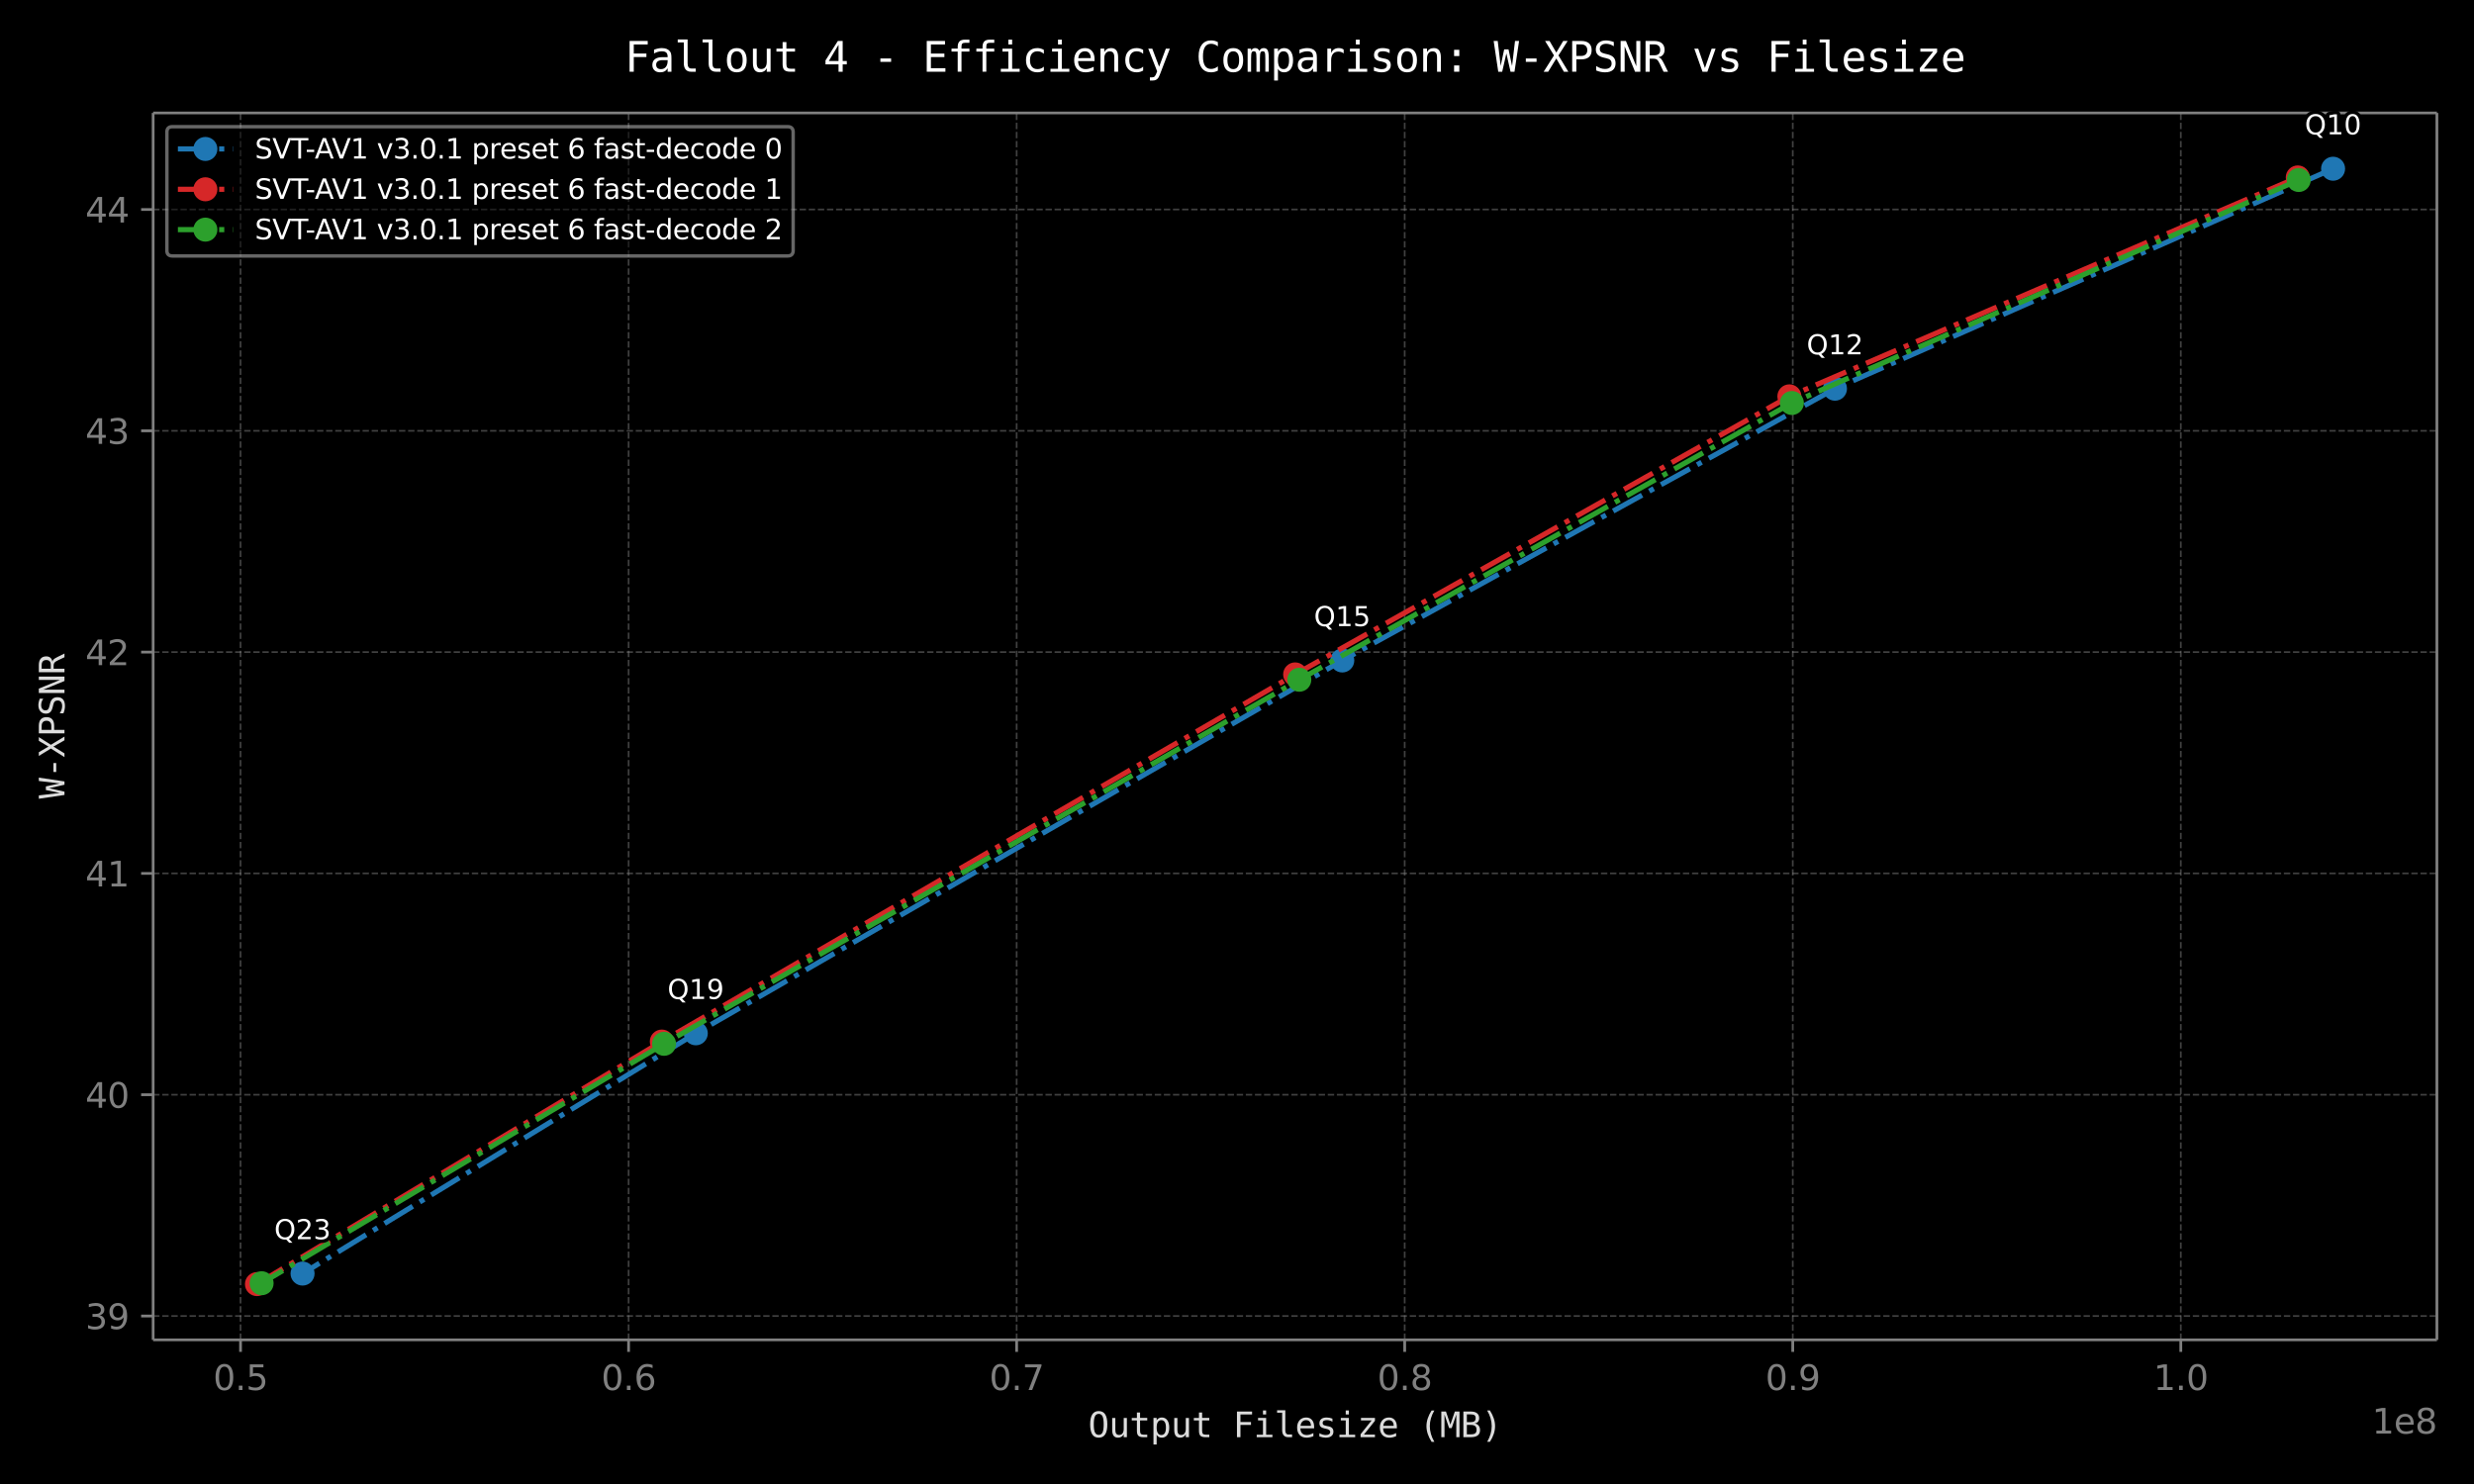 <!DOCTYPE svg  PUBLIC '-//W3C//DTD SVG 1.1//EN'  'http://www.w3.org/Graphics/SVG/1.1/DTD/svg11.dtd'>
<svg width="720pt" height="432pt" version="1.1" viewBox="0 0 720 432" xmlns="http://www.w3.org/2000/svg" xmlns:xlink="http://www.w3.org/1999/xlink"><defs><style type="text/css">*{stroke-linejoin: round; stroke-linecap: butt}</style></defs><g id="figure_1"><g id="patch_1"><path d="m0 432h720v-432h-720z"/></g><g id="axes_1"><g id="patch_2"><path d="m44.57 390.04h664.63v-357.16h-664.63z"/></g><g id="matplotlib.axis_1"><g id="xtick_1"><g id="line2d_1"><path d="m70.003 390.04v-357.16" clip-path="url(#p09d9687687)" fill="none" stroke="#808080" stroke-dasharray="1.85,0.8" stroke-opacity=".5" stroke-width=".5"/></g><g id="line2d_2"><defs><path id="m54a8fd2ea4" d="m0 0v3.5" stroke="#808080" stroke-width=".8"/></defs><use x="70.003" y="390.04" fill="#808080" stroke="#808080" stroke-width=".8" xlink:href="#m54a8fd2ea4"/></g><g id="text_1"><!-- 0.5 --><g transform="translate(62.052 404.64) scale(.1 -.1)" fill="#808080"><defs><path id="DejaVuSans-30" transform="scale(.016)" d="m2034 4250q-487 0-733-480-245-479-245-1442 0-959 245-1439 246-480 733-480 491 0 736 480 246 480 246 1439 0 963-246 1442-245 480-736 480zm0 500q785 0 1199-621 414-620 414-1801 0-1178-414-1799-414-620-1199-620-784 0-1198 620-414 621-414 1799 0 1181 414 1801 414 621 1198 621z"/><path id="DejaVuSans-2e" transform="scale(.016)" d="m684 794h660v-794h-660v794z"/><path id="DejaVuSans-35" transform="scale(.016)" d="m691 4666h2478v-532h-1900v-1143q137 47 274 70 138 23 276 23 781 0 1237-428 457-428 457-1159 0-753-469-1171-469-417-1322-417-294 0-599 50-304 50-629 150v635q281-153 581-228t634-75q541 0 856 284 316 284 316 772 0 487-316 771-315 285-856 285-253 0-505-56-251-56-513-175v2344z"/></defs><use xlink:href="#DejaVuSans-30"/><use transform="translate(63.623)" xlink:href="#DejaVuSans-2e"/><use transform="translate(95.41)" xlink:href="#DejaVuSans-35"/></g></g></g><g id="xtick_2"><g id="line2d_3"><path d="m182.94 390.04v-357.16" clip-path="url(#p09d9687687)" fill="none" stroke="#808080" stroke-dasharray="1.85,0.8" stroke-opacity=".5" stroke-width=".5"/></g><g id="line2d_4"><use x="182.937" y="390.04" fill="#808080" stroke="#808080" stroke-width=".8" xlink:href="#m54a8fd2ea4"/></g><g id="text_2"><!-- 0.6 --><g transform="translate(174.99 404.64) scale(.1 -.1)" fill="#808080"><defs><path id="DejaVuSans-36" transform="scale(.016)" d="m2113 2584q-425 0-674-291-248-290-248-796 0-503 248-796 249-292 674-292t673 292q248 293 248 796 0 506-248 796-248 291-673 291zm1253 1979v-575q-238 112-480 171-242 60-480 60-625 0-955-422-329-422-376-1275 184 272 462 417 279 145 613 145 703 0 1111-427 408-426 408-1160 0-719-425-1154-425-434-1131-434-810 0-1238 620-428 621-428 1799 0 1106 525 1764t1409 658q238 0 480-47t505-140z"/></defs><use xlink:href="#DejaVuSans-30"/><use transform="translate(63.623)" xlink:href="#DejaVuSans-2e"/><use transform="translate(95.41)" xlink:href="#DejaVuSans-36"/></g></g></g><g id="xtick_3"><g id="line2d_5"><path d="m295.87 390.04v-357.16" clip-path="url(#p09d9687687)" fill="none" stroke="#808080" stroke-dasharray="1.85,0.8" stroke-opacity=".5" stroke-width=".5"/></g><g id="line2d_6"><use x="295.87" y="390.04" fill="#808080" stroke="#808080" stroke-width=".8" xlink:href="#m54a8fd2ea4"/></g><g id="text_3"><!-- 0.7 --><g transform="translate(287.92 404.64) scale(.1 -.1)" fill="#808080"><defs><path id="DejaVuSans-37" transform="scale(.016)" d="m525 4666h3e3v-269l-1694-4397h-659l1594 4134h-2241v532z"/></defs><use xlink:href="#DejaVuSans-30"/><use transform="translate(63.623)" xlink:href="#DejaVuSans-2e"/><use transform="translate(95.41)" xlink:href="#DejaVuSans-37"/></g></g></g><g id="xtick_4"><g id="line2d_7"><path d="m408.8 390.04v-357.16" clip-path="url(#p09d9687687)" fill="none" stroke="#808080" stroke-dasharray="1.85,0.8" stroke-opacity=".5" stroke-width=".5"/></g><g id="line2d_8"><use x="408.804" y="390.04" fill="#808080" stroke="#808080" stroke-width=".8" xlink:href="#m54a8fd2ea4"/></g><g id="text_4"><!-- 0.8 --><g transform="translate(400.85 404.64) scale(.1 -.1)" fill="#808080"><defs><path id="DejaVuSans-38" transform="scale(.016)" d="m2034 2216q-450 0-708-241-257-241-257-662 0-422 257-663 258-241 708-241t709 242q260 243 260 662 0 421-258 662-257 241-711 241zm-631 268q-406 100-633 378-226 279-226 679 0 559 398 884 399 325 1092 325 697 0 1094-325t397-884q0-400-227-679-226-278-629-378 456-106 710-416 255-309 255-755 0-679-414-1042-414-362-1186-362-771 0-1186 362-414 363-414 1042 0 446 256 755 257 310 713 416zm-231 997q0-362 226-565 227-203 636-203 407 0 636 203 230 203 230 565 0 363-230 566-229 203-636 203-409 0-636-203-226-203-226-566z"/></defs><use xlink:href="#DejaVuSans-30"/><use transform="translate(63.623)" xlink:href="#DejaVuSans-2e"/><use transform="translate(95.41)" xlink:href="#DejaVuSans-38"/></g></g></g><g id="xtick_5"><g id="line2d_9"><path d="m521.74 390.04v-357.16" clip-path="url(#p09d9687687)" fill="none" stroke="#808080" stroke-dasharray="1.85,0.8" stroke-opacity=".5" stroke-width=".5"/></g><g id="line2d_10"><use x="521.738" y="390.04" fill="#808080" stroke="#808080" stroke-width=".8" xlink:href="#m54a8fd2ea4"/></g><g id="text_5"><!-- 0.9 --><g transform="translate(513.79 404.64) scale(.1 -.1)" fill="#808080"><defs><path id="DejaVuSans-39" transform="scale(.016)" d="m703 97v575q238-113 481-172 244-59 479-59 625 0 954 420 330 420 377 1277-181-269-460-413-278-144-615-144-700 0-1108 423-408 424-408 1159 0 718 425 1152 425 435 1131 435 810 0 1236-621 427-620 427-1801 0-1103-524-1761-523-658-1407-658-238 0-482 47-243 47-506 141zm1256 1978q425 0 673 290 249 291 249 798 0 503-249 795-248 292-673 292t-673-292-248-795q0-507 248-798 248-290 673-290z"/></defs><use xlink:href="#DejaVuSans-30"/><use transform="translate(63.623)" xlink:href="#DejaVuSans-2e"/><use transform="translate(95.41)" xlink:href="#DejaVuSans-39"/></g></g></g><g id="xtick_6"><g id="line2d_11"><path d="m634.67 390.04v-357.16" clip-path="url(#p09d9687687)" fill="none" stroke="#808080" stroke-dasharray="1.85,0.8" stroke-opacity=".5" stroke-width=".5"/></g><g id="line2d_12"><use x="634.671" y="390.04" fill="#808080" stroke="#808080" stroke-width=".8" xlink:href="#m54a8fd2ea4"/></g><g id="text_6"><!-- 1.0 --><g transform="translate(626.72 404.64) scale(.1 -.1)" fill="#808080"><defs><path id="DejaVuSans-31" transform="scale(.016)" d="m794 531h1031v3560l-1122-225v575l1116 225h631v-4135h1031v-531h-2687v531z"/></defs><use xlink:href="#DejaVuSans-31"/><use transform="translate(63.623)" xlink:href="#DejaVuSans-2e"/><use transform="translate(95.41)" xlink:href="#DejaVuSans-30"/></g></g></g><g id="text_7"><!-- Output Filesize (MB) --><g transform="translate(316.68 418.37) scale(.1 -.1)" fill="#dcdcdc"><defs><path id="DejaVuSansMono-4f" transform="scale(.016)" d="m2828 2328q0 1028-211 1469t-692 441q-478 0-689-441t-211-1469q0-1025 211-1466 211-440 689-440 481 0 692 439t211 1467zm660 0q0-1219-386-1819t-1177-600-1175 597-384 1822q0 1222 386 1822t1173 600q791 0 1177-600t386-1822z"/><path id="DejaVuSansMono-75" transform="scale(.016)" d="m609 1325v2169h575v-2169q0-472 167-694 168-222 518-222 406 0 621 286 216 286 216 821v1978h578v-3494h-578v525q-153-303-417-460-264-156-617-156-538 0-801 352-262 352-262 1064z"/><path id="DejaVuSansMono-74" transform="scale(.016)" d="m1919 4494v-994h1306v-447h-1306v-1900q0-387 147-541 147-153 512-153h647v-459h-703q-647 0-913 259-265 260-265 894v1900h-935v447h935v994h575z"/><path id="DejaVuSansMono-70" transform="scale(.016)" d="m1172 441v-1772h-578v4831h578v-447q144 260 383 395 239 136 551 136 635 0 996-491 361-490 361-1359 0-853-363-1339-362-486-994-486-318 0-558 136-239 136-376 396zm1687 1306q0 669-211 1009-210 341-626 341-419 0-635-342-215-342-215-1008 0-663 215-1007 216-343 635-343 416 0 626 340 211 341 211 1010z"/><path id="DejaVuSansMono-46" transform="scale(.016)" d="m728 4666h2747v-532h-2112v-1375h1915v-531h-1915v-2228h-635v4666z"/><path id="DejaVuSansMono-69" transform="scale(.016)" d="m800 3500h1472v-3053h1141v-447h-2857v447h1141v2606h-897v447zm897 1363h575v-729h-575v729z"/><path id="DejaVuSansMono-6c" transform="scale(.016)" d="m1997 1269q0-388 142-585 142-196 420-196h672v-488h-728q-515 0-798 331-283 332-283 938v3178h-922v450h1497v-3628z"/><path id="DejaVuSansMono-65" transform="scale(.016)" d="m3475 1894v-281h-2491v-19q0-572 298-885 299-312 843-312 275 0 575 87 300 88 641 266v-572q-328-134-633-201-305-68-589-68-816 0-1276 489-459 490-459 1349 0 837 450 1337t1200 500q669 0 1055-453t386-1237zm-575 169q-12 506-239 770t-652 264q-415 0-684-275t-319-763l1894 4z"/><path id="DejaVuSansMono-73" transform="scale(.016)" d="m3041 3378v-562q-247 143-497 215t-510 72q-390 0-583-127-192-126-192-385 0-235 144-351 144-115 716-224l231-44q428-81 648-325 221-244 221-634 0-519-369-812-369-292-1025-292-259 0-544 55-284 55-615 164v594q322-166 615-249 294-82 557-82 381 0 590 154 210 155 210 433 0 400-766 553l-25 7-216 43q-497 97-725 327t-228 626q0 504 340 777 341 273 973 273 281 0 540-52 260-51 510-154z"/><path id="DejaVuSansMono-7a" transform="scale(.016)" d="m709 3506h2541v-525l-2009-2512h2009v-469h-2616v531l2010 2516h-1935v459z"/><path id="DejaVuSansMono-28" transform="scale(.016)" d="m2766 4856q-416-712-621-1420-204-708-204-1427 0-715 204-1425 205-709 621-1428h-500q-472 744-704 1448-231 705-231 1405 0 697 231 1403 232 707 704 1444h500z"/><path id="DejaVuSansMono-4d" transform="scale(.016)" d="m269 4666h844l806-2375 812 2375h847v-4666h-584v4122l-831-2459h-479l-834 2459v-4122h-581v4666z"/><path id="DejaVuSansMono-42" transform="scale(.016)" d="m1153 2228v-1709h747q550 0 784 192 235 192 235 633 0 456-247 670t-772 214h-747zm0 1919v-1406h735q456 0 660 175 205 175 205 565 0 353-202 509-201 157-663 157h-735zm-634 519h1381q716 0 1103-310 388-309 388-875 0-428-205-675t-614-309q459-69 720-393 261-323 261-823 0-634-416-958-415-323-1237-323h-1381v4666z"/><path id="DejaVuSansMono-29" transform="scale(.016)" d="m1088 4856h500q471-737 702-1444 232-706 232-1403 0-703-232-1409-231-706-702-1444h-500q415 725 620 1434 205 710 205 1419 0 713-205 1422-205 710-620 1425z"/></defs><use xlink:href="#DejaVuSansMono-4f"/><use transform="translate(60.205)" xlink:href="#DejaVuSansMono-75"/><use transform="translate(120.41)" xlink:href="#DejaVuSansMono-74"/><use transform="translate(180.62)" xlink:href="#DejaVuSansMono-70"/><use transform="translate(240.82)" xlink:href="#DejaVuSansMono-75"/><use transform="translate(301.03)" xlink:href="#DejaVuSansMono-74"/><use transform="translate(361.23)" xlink:href="#DejaVuSansMono-20"/><use transform="translate(421.44)" xlink:href="#DejaVuSansMono-46"/><use transform="translate(481.64)" xlink:href="#DejaVuSansMono-69"/><use transform="translate(541.85)" xlink:href="#DejaVuSansMono-6c"/><use transform="translate(602.05)" xlink:href="#DejaVuSansMono-65"/><use transform="translate(662.26)" xlink:href="#DejaVuSansMono-73"/><use transform="translate(722.46)" xlink:href="#DejaVuSansMono-69"/><use transform="translate(782.67)" xlink:href="#DejaVuSansMono-7a"/><use transform="translate(842.87)" xlink:href="#DejaVuSansMono-65"/><use transform="translate(903.08)" xlink:href="#DejaVuSansMono-20"/><use transform="translate(963.28)" xlink:href="#DejaVuSansMono-28"/><use transform="translate(1023.5)" xlink:href="#DejaVuSansMono-4d"/><use transform="translate(1083.7)" xlink:href="#DejaVuSansMono-42"/><use transform="translate(1143.9)" xlink:href="#DejaVuSansMono-29"/></g></g><g id="text_8"><!-- 1e8 --><g transform="translate(690.32 417.32) scale(.1 -.1)" fill="#808080"><defs><path id="DejaVuSans-65" transform="scale(.016)" d="m3597 1894v-281h-2644q38-594 358-905t892-311q331 0 642 81t618 244v-544q-310-131-635-200t-659-69q-838 0-1327 487-489 488-489 1320 0 859 464 1363 464 505 1252 505 706 0 1117-455 411-454 411-1235zm-575 169q-6 471-264 752-258 282-683 282-481 0-770-272t-333-766l2050 4z"/></defs><use xlink:href="#DejaVuSans-31"/><use transform="translate(63.623)" xlink:href="#DejaVuSans-65"/><use transform="translate(125.15)" xlink:href="#DejaVuSans-38"/></g></g></g><g id="matplotlib.axis_2"><g id="ytick_1"><g id="line2d_13"><path d="m44.57 383.1h664.63" clip-path="url(#p09d9687687)" fill="none" stroke="#808080" stroke-dasharray="1.85,0.8" stroke-opacity=".5" stroke-width=".5"/></g><g id="line2d_14"><defs><path id="mcbf7277f60" d="m0 0h-3.5" stroke="#808080" stroke-width=".8"/></defs><use x="44.57" y="383.098" fill="#808080" stroke="#808080" stroke-width=".8" xlink:href="#mcbf7277f60"/></g><g id="text_9"><!-- 39 --><g transform="translate(24.845 386.9) scale(.1 -.1)" fill="#808080"><defs><path id="DejaVuSans-33" transform="scale(.016)" d="m2597 2516q453-97 707-404 255-306 255-756 0-690-475-1069-475-378-1350-378-293 0-604 58t-642 174v609q262-153 574-231 313-78 654-78 593 0 904 234t311 681q0 413-289 645-289 233-804 233h-544v519h569q465 0 712 186t247 536q0 359-255 551-254 193-729 193-260 0-557-57-297-56-653-174v562q360 100 674 150t592 50q719 0 1137-327 419-326 419-882 0-388-222-655t-631-370z"/></defs><use xlink:href="#DejaVuSans-33"/><use transform="translate(63.623)" xlink:href="#DejaVuSans-39"/></g></g></g><g id="ytick_2"><g id="line2d_15"><path d="m44.57 318.68h664.63" clip-path="url(#p09d9687687)" fill="none" stroke="#808080" stroke-dasharray="1.85,0.8" stroke-opacity=".5" stroke-width=".5"/></g><g id="line2d_16"><use x="44.57" y="318.676" fill="#808080" stroke="#808080" stroke-width=".8" xlink:href="#mcbf7277f60"/></g><g id="text_10"><!-- 40 --><g transform="translate(24.845 322.48) scale(.1 -.1)" fill="#808080"><defs><path id="DejaVuSans-34" transform="scale(.016)" d="m2419 4116-1594-2491h1594v2491zm-166 550h794v-3041h666v-525h-666v-1100h-628v1100h-2106v609l1940 2957z"/></defs><use xlink:href="#DejaVuSans-34"/><use transform="translate(63.623)" xlink:href="#DejaVuSans-30"/></g></g></g><g id="ytick_3"><g id="line2d_17"><path d="m44.57 254.25h664.63" clip-path="url(#p09d9687687)" fill="none" stroke="#808080" stroke-dasharray="1.85,0.8" stroke-opacity=".5" stroke-width=".5"/></g><g id="line2d_18"><use x="44.57" y="254.255" fill="#808080" stroke="#808080" stroke-width=".8" xlink:href="#mcbf7277f60"/></g><g id="text_11"><!-- 41 --><g transform="translate(24.845 258.05) scale(.1 -.1)" fill="#808080"><use xlink:href="#DejaVuSans-34"/><use transform="translate(63.623)" xlink:href="#DejaVuSans-31"/></g></g></g><g id="ytick_4"><g id="line2d_19"><path d="m44.57 189.83h664.63" clip-path="url(#p09d9687687)" fill="none" stroke="#808080" stroke-dasharray="1.85,0.8" stroke-opacity=".5" stroke-width=".5"/></g><g id="line2d_20"><use x="44.57" y="189.833" fill="#808080" stroke="#808080" stroke-width=".8" xlink:href="#mcbf7277f60"/></g><g id="text_12"><!-- 42 --><g transform="translate(24.845 193.63) scale(.1 -.1)" fill="#808080"><defs><path id="DejaVuSans-32" transform="scale(.016)" d="m1228 531h2203v-531h-2962v531q359 372 979 998 621 627 780 809 303 340 423 576 121 236 121 464 0 372-261 606-261 235-680 235-297 0-627-103-329-103-704-313v638q381 153 712 231 332 78 607 78 725 0 1156-363 431-362 431-968 0-288-108-546-107-257-392-607-78-91-497-524-418-433-1181-1211z"/></defs><use xlink:href="#DejaVuSans-34"/><use transform="translate(63.623)" xlink:href="#DejaVuSans-32"/></g></g></g><g id="ytick_5"><g id="line2d_21"><path d="m44.57 125.41h664.63" clip-path="url(#p09d9687687)" fill="none" stroke="#808080" stroke-dasharray="1.85,0.8" stroke-opacity=".5" stroke-width=".5"/></g><g id="line2d_22"><use x="44.57" y="125.411" fill="#808080" stroke="#808080" stroke-width=".8" xlink:href="#mcbf7277f60"/></g><g id="text_13"><!-- 43 --><g transform="translate(24.845 129.21) scale(.1 -.1)" fill="#808080"><use xlink:href="#DejaVuSans-34"/><use transform="translate(63.623)" xlink:href="#DejaVuSans-33"/></g></g></g><g id="ytick_6"><g id="line2d_23"><path d="m44.57 60.989h664.63" clip-path="url(#p09d9687687)" fill="none" stroke="#808080" stroke-dasharray="1.85,0.8" stroke-opacity=".5" stroke-width=".5"/></g><g id="line2d_24"><use x="44.57" y="60.989" fill="#808080" stroke="#808080" stroke-width=".8" xlink:href="#mcbf7277f60"/></g><g id="text_14"><!-- 44 --><g transform="translate(24.845 64.788) scale(.1 -.1)" fill="#808080"><use xlink:href="#DejaVuSans-34"/><use transform="translate(63.623)" xlink:href="#DejaVuSans-34"/></g></g></g><g id="text_15"><!-- W-XPSNR --><g transform="translate(18.765 232.53) rotate(-90) scale(.1 -.1)" fill="#dcdcdc"><defs><path id="DejaVuSansMono-57" transform="scale(.016)" d="m0 4666h616l447-3788 531 2506h659l538-2512 447 3794h615l-697-4666h-597l-634 2772-631-2772h-597l-697 4666z"/><path id="DejaVuSansMono-2d" transform="scale(.016)" d="m1113 2009h1628v-512h-1628v512z"/><path id="DejaVuSansMono-58" transform="scale(.016)" d="m269 4666h678l1025-1760 1044 1760h678l-1397-2194 1497-2472h-678l-1144 2009-1234-2009h-682l1563 2472-1350 2194z"/><path id="DejaVuSansMono-50" transform="scale(.016)" d="m1247 4147v-1753h731q438 0 683 231t245 647-244 645q-243 230-684 230h-731zm-631 519h1362q781 0 1184-355 404-355 404-1039 0-691-402-1044-401-353-1186-353h-731v-1875h-631v4666z"/><path id="DejaVuSansMono-53" transform="scale(.016)" d="m3163 4506v-640q-288 184-577 278t-583 94q-447 0-706-208t-259-561q0-310 170-473 170-162 636-271l331-75q656-153 956-481t300-894q0-666-413-1016-412-350-1199-350-328 0-660 71-331 70-665 211v672q359-229 679-335 321-106 646-106 478 0 743 214 266 214 266 598 0 350-183 534-182 185-636 285l-337 78q-650 147-944 444t-294 797q0 625 420 1001 421 377 1118 377 269 0 565-61 297-61 626-183z"/><path id="DejaVuSansMono-4e" transform="scale(.016)" d="m434 4666h800l1575-3841v3841h610v-4666h-800l-1575 3841v-3841h-610v4666z"/><path id="DejaVuSansMono-52" transform="scale(.016)" d="m2375 2203q244-62 416-236 172-173 428-692l634-1275h-678l-556 1178q-241 503-433 648-192 146-502 146h-603v-1972h-634v4666h1300q769 0 1178-347t409-1003q0-463-252-755-251-292-707-358zm-1294 1944v-1656h691q453 0 675 203t222 622q0 403-236 617t-686 214h-666z"/></defs><use xlink:href="#DejaVuSansMono-57"/><use transform="translate(60.205)" xlink:href="#DejaVuSansMono-2d"/><use transform="translate(120.41)" xlink:href="#DejaVuSansMono-58"/><use transform="translate(180.62)" xlink:href="#DejaVuSansMono-50"/><use transform="translate(240.82)" xlink:href="#DejaVuSansMono-53"/><use transform="translate(301.03)" xlink:href="#DejaVuSansMono-4e"/><use transform="translate(361.23)" xlink:href="#DejaVuSansMono-52"/></g></g></g><g id="line2d_25"><path d="m678.99 49.115-144.96 64.036-143.39 79.115-188.14 108.53-114.45 69.942" clip-path="url(#p09d9687687)" fill="none" stroke="#1f77b4" stroke-dasharray="9.6,2.4,1.5,2.4" stroke-width="1.5"/><defs><path id="mdeb845085b" d="m0 3c0.796 0 1.559-0.316 2.121-0.879 0.563-0.563 0.879-1.326 0.879-2.121s-0.316-1.559-0.879-2.121c-0.563-0.563-1.326-0.879-2.121-0.879s-1.559 0.316-2.121 0.879c-0.563 0.563-0.879 1.326-0.879 2.121s0.316 1.559 0.879 2.121c0.563 0.563 1.326 0.879 2.121 0.879z" stroke="#1f77b4"/></defs><g clip-path="url(#p09d9687687)" fill="#1f77b4" stroke="#1f77b4"><use x="678.99" y="49.115" xlink:href="#mdeb845085b"/><use x="534.026" y="113.151" xlink:href="#mdeb845085b"/><use x="390.637" y="192.265" xlink:href="#mdeb845085b"/><use x="202.497" y="300.797" xlink:href="#mdeb845085b"/><use x="88.051" y="370.74" xlink:href="#mdeb845085b"/></g></g><g id="line2d_26"><path d="m668.71 51.651-147.96 63.729-143.83 80.944-184.32 106.88-117.83 70.601" clip-path="url(#p09d9687687)" fill="none" stroke="#d62728" stroke-dasharray="9.6,2.4,1.5,2.4" stroke-width="1.5"/><defs><path id="mcd75bbc1a0" d="m0 3c0.796 0 1.559-0.316 2.121-0.879 0.563-0.563 0.879-1.326 0.879-2.121s-0.316-1.559-0.879-2.121c-0.563-0.563-1.326-0.879-2.121-0.879s-1.559 0.316-2.121 0.879c-0.563 0.563-0.879 1.326-0.879 2.121s0.316 1.559 0.879 2.121c0.563 0.563 1.326 0.879 2.121 0.879z" stroke="#d62728"/></defs><g clip-path="url(#p09d9687687)" fill="#d62728" stroke="#d62728"><use x="668.714" y="51.651" xlink:href="#mcd75bbc1a0"/><use x="520.757" y="115.38" xlink:href="#mcd75bbc1a0"/><use x="376.926" y="196.324" xlink:href="#mcd75bbc1a0"/><use x="192.61" y="303.204" xlink:href="#mcd75bbc1a0"/><use x="74.78" y="373.805" xlink:href="#mcd75bbc1a0"/></g></g><g id="line2d_27"><path d="m668.99 52.395-147.52 64.916-143.35 80.563-184.87 105.98-117.13 69.698" clip-path="url(#p09d9687687)" fill="none" stroke="#2ca02c" stroke-dasharray="9.6,2.4,1.5,2.4" stroke-width="1.5"/><defs><path id="ma45eb965ec" d="m0 3c0.796 0 1.559-0.316 2.121-0.879 0.563-0.563 0.879-1.326 0.879-2.121s-0.316-1.559-0.879-2.121c-0.563-0.563-1.326-0.879-2.121-0.879s-1.559 0.316-2.121 0.879c-0.563 0.563-0.879 1.326-0.879 2.121s0.316 1.559 0.879 2.121c0.563 0.563 1.326 0.879 2.121 0.879z" stroke="#2ca02c"/></defs><g clip-path="url(#p09d9687687)" fill="#2ca02c" stroke="#2ca02c"><use x="668.995" y="52.395" xlink:href="#ma45eb965ec"/><use x="521.476" y="117.311" xlink:href="#ma45eb965ec"/><use x="378.13" y="197.874" xlink:href="#ma45eb965ec"/><use x="193.26" y="303.856" xlink:href="#ma45eb965ec"/><use x="76.131" y="373.554" xlink:href="#ma45eb965ec"/></g></g><g id="patch_3"><path d="m44.57 390.04v-357.16" fill="none" stroke="#808080" stroke-linecap="square" stroke-width=".8"/></g><g id="patch_4"><path d="m709.2 390.04v-357.16" fill="none" stroke="#808080" stroke-linecap="square" stroke-width=".8"/></g><g id="patch_5"><path d="m44.57 390.04h664.63" fill="none" stroke="#808080" stroke-linecap="square" stroke-width=".8"/></g><g id="patch_6"><path d="m44.57 32.88h664.63" fill="none" stroke="#808080" stroke-linecap="square" stroke-width=".8"/></g><g id="text_16" fill="#fff"><path d="m673.9 33.817q-0.86 0-1.366 0.641-0.505 0.64-0.505 1.746 0 1.101 0.505 1.742 0.506 0.64 1.366 0.64 0.859 0 1.361-0.64 0.502-0.641 0.502-1.742 0-1.106-0.502-1.746-0.502-0.641-1.361-0.641zm1.105 5.192 1.04 1.136h-0.954l-0.864-0.934q-0.129 0.007-0.198 0.011-0.068 5e-3 -0.13 5e-3 -1.23 0-1.968-0.823-0.736-0.823-0.736-2.201 0-1.383 0.736-2.205 0.738-0.823 1.968-0.823 1.226 0 1.96 0.823 0.735 0.823 0.735 2.205 0 1.015-0.409 1.739-0.407 0.723-1.181 1.066zm3.032-0.559h1.289v-4.45l-1.403 0.281v-0.719l1.395-0.281h0.789v5.169h1.289v0.664h-3.359v-0.664zm6.64-4.649q-0.609 0-0.916 0.6-0.306 0.599-0.306 1.802 0 1.199 0.306 1.799 0.307 0.6 0.916 0.6 0.614 0 0.92-0.6 0.307-0.6 0.307-1.799 0-1.204-0.307-1.802-0.306-0.6-0.92-0.6zm0-0.625q0.981 0 1.499 0.776 0.517 0.775 0.517 2.251 0 1.472-0.517 2.249-0.517 0.775-1.499 0.775-0.98 0-1.498-0.775-0.517-0.776-0.517-2.249 0-1.476 0.517-2.251 0.517-0.776 1.498-0.776z" stroke="#000" stroke-width="2"/><path d="m673.9 33.817q-0.86 0-1.366 0.641-0.505 0.64-0.505 1.746 0 1.101 0.505 1.742 0.506 0.64 1.366 0.64 0.859 0 1.361-0.64 0.502-0.641 0.502-1.742 0-1.106-0.502-1.746-0.502-0.641-1.361-0.641zm1.105 5.192 1.04 1.136h-0.954l-0.864-0.934q-0.129 0.007-0.198 0.011-0.068 5e-3 -0.13 5e-3 -1.23 0-1.968-0.823-0.736-0.823-0.736-2.201 0-1.383 0.736-2.205 0.738-0.823 1.968-0.823 1.226 0 1.96 0.823 0.735 0.823 0.735 2.205 0 1.015-0.409 1.739-0.407 0.723-1.181 1.066zm3.032-0.559h1.289v-4.45l-1.403 0.281v-0.719l1.395-0.281h0.789v5.169h1.289v0.664h-3.359v-0.664zm6.64-4.649q-0.609 0-0.916 0.6-0.306 0.599-0.306 1.802 0 1.199 0.306 1.799 0.307 0.6 0.916 0.6 0.614 0 0.92-0.6 0.307-0.6 0.307-1.799 0-1.204-0.307-1.802-0.306-0.6-0.92-0.6zm0-0.625q0.981 0 1.499 0.776 0.517 0.775 0.517 2.251 0 1.472-0.517 2.249-0.517 0.775-1.499 0.775-0.98 0-1.498-0.775-0.517-0.776-0.517-2.249 0-1.476 0.517-2.251 0.517-0.776 1.498-0.776z"/></g><g id="text_17" fill="#fff"><path d="m528.94 97.853q-0.86 0-1.366 0.641-0.505 0.64-0.505 1.746 0 1.101 0.505 1.742 0.506 0.64 1.366 0.64 0.859 0 1.361-0.64 0.502-0.641 0.502-1.742 0-1.106-0.502-1.746-0.502-0.641-1.361-0.641zm1.105 5.192 1.04 1.136h-0.954l-0.864-0.934q-0.129 0.007-0.198 0.011-0.068 5e-3 -0.13 5e-3 -1.23 0-1.968-0.823-0.736-0.823-0.736-2.201 0-1.383 0.736-2.205 0.738-0.823 1.968-0.823 1.226 0 1.96 0.823 0.735 0.823 0.735 2.205 0 1.015-0.409 1.739-0.407 0.723-1.181 1.066zm3.032-0.559h1.289v-4.45l-1.403 0.281v-0.719l1.395-0.281h0.789v5.169h1.289v0.664h-3.359v-0.664zm5.632 0h2.754v0.664h-3.703v-0.664q0.449-0.465 1.224-1.248 0.776-0.784 0.975-1.011 0.379-0.425 0.529-0.72 0.151-0.295 0.151-0.58 0-0.465-0.326-0.757-0.326-0.294-0.85-0.294-0.371 0-0.784 0.129-0.411 0.129-0.88 0.391v-0.797q0.476-0.191 0.89-0.289 0.415-0.098 0.759-0.098 0.906 0 1.445 0.454 0.539 0.453 0.539 1.21 0 0.36-0.135 0.682-0.134 0.321-0.49 0.759-0.098 0.114-0.621 0.655-0.522 0.541-1.476 1.514z" stroke="#000" stroke-width="2"/><path d="m528.94 97.853q-0.86 0-1.366 0.641-0.505 0.64-0.505 1.746 0 1.101 0.505 1.742 0.506 0.64 1.366 0.64 0.859 0 1.361-0.64 0.502-0.641 0.502-1.742 0-1.106-0.502-1.746-0.502-0.641-1.361-0.641zm1.105 5.192 1.04 1.136h-0.954l-0.864-0.934q-0.129 0.007-0.198 0.011-0.068 5e-3 -0.13 5e-3 -1.23 0-1.968-0.823-0.736-0.823-0.736-2.201 0-1.383 0.736-2.205 0.738-0.823 1.968-0.823 1.226 0 1.96 0.823 0.735 0.823 0.735 2.205 0 1.015-0.409 1.739-0.407 0.723-1.181 1.066zm3.032-0.559h1.289v-4.45l-1.403 0.281v-0.719l1.395-0.281h0.789v5.169h1.289v0.664h-3.359v-0.664zm5.632 0h2.754v0.664h-3.703v-0.664q0.449-0.465 1.224-1.248 0.776-0.784 0.975-1.011 0.379-0.425 0.529-0.72 0.151-0.295 0.151-0.58 0-0.465-0.326-0.757-0.326-0.294-0.85-0.294-0.371 0-0.784 0.129-0.411 0.129-0.88 0.391v-0.797q0.476-0.191 0.89-0.289 0.415-0.098 0.759-0.098 0.906 0 1.445 0.454 0.539 0.453 0.539 1.21 0 0.36-0.135 0.682-0.134 0.321-0.49 0.759-0.098 0.114-0.621 0.655-0.522 0.541-1.476 1.514z"/></g><g id="text_18" fill="#fff"><path d="m385.55 176.97q-0.86 0-1.366 0.641-0.505 0.64-0.505 1.746 0 1.101 0.505 1.742 0.506 0.64 1.366 0.64 0.859 0 1.361-0.64 0.502-0.641 0.502-1.742 0-1.106-0.502-1.746-0.502-0.641-1.361-0.641zm1.105 5.192 1.04 1.136h-0.954l-0.864-0.934q-0.129 0.007-0.198 0.011-0.068 5e-3 -0.13 5e-3 -1.23 0-1.968-0.823-0.736-0.823-0.736-2.201 0-1.383 0.736-2.205 0.738-0.823 1.968-0.823 1.226 0 1.96 0.823 0.735 0.823 0.735 2.205 0 1.015-0.409 1.739-0.407 0.723-1.181 1.066zm3.032-0.559h1.289v-4.45l-1.403 0.281v-0.719l1.395-0.281h0.789v5.169h1.289v0.664h-3.359v-0.664zm4.961-5.169h3.098v0.665h-2.375v1.429q0.171-0.059 0.343-0.087 0.172-0.029 0.345-0.029 0.976 0 1.546 0.535 0.571 0.535 0.571 1.449 0 0.941-0.586 1.464-0.586 0.521-1.653 0.521-0.367 0-0.749-0.062-0.38-0.062-0.786-0.188v-0.794q0.351 0.191 0.726 0.285t0.792 0.094q0.676 0 1.07-0.355 0.395-0.355 0.395-0.965 0-0.609-0.395-0.964-0.394-0.356-1.07-0.356-0.316 0-0.631 0.07-0.314 0.07-0.641 0.219v-2.93z" stroke="#000" stroke-width="2"/><path d="m385.55 176.97q-0.86 0-1.366 0.641-0.505 0.64-0.505 1.746 0 1.101 0.505 1.742 0.506 0.64 1.366 0.64 0.859 0 1.361-0.64 0.502-0.641 0.502-1.742 0-1.106-0.502-1.746-0.502-0.641-1.361-0.641zm1.105 5.192 1.04 1.136h-0.954l-0.864-0.934q-0.129 0.007-0.198 0.011-0.068 5e-3 -0.13 5e-3 -1.23 0-1.968-0.823-0.736-0.823-0.736-2.201 0-1.383 0.736-2.205 0.738-0.823 1.968-0.823 1.226 0 1.96 0.823 0.735 0.823 0.735 2.205 0 1.015-0.409 1.739-0.407 0.723-1.181 1.066zm3.032-0.559h1.289v-4.45l-1.403 0.281v-0.719l1.395-0.281h0.789v5.169h1.289v0.664h-3.359v-0.664zm4.961-5.169h3.098v0.665h-2.375v1.429q0.171-0.059 0.343-0.087 0.172-0.029 0.345-0.029 0.976 0 1.546 0.535 0.571 0.535 0.571 1.449 0 0.941-0.586 1.464-0.586 0.521-1.653 0.521-0.367 0-0.749-0.062-0.38-0.062-0.786-0.188v-0.794q0.351 0.191 0.726 0.285t0.792 0.094q0.676 0 1.07-0.355 0.395-0.355 0.395-0.965 0-0.609-0.395-0.964-0.394-0.356-1.07-0.356-0.316 0-0.631 0.07-0.314 0.07-0.641 0.219v-2.93z"/></g><g id="text_19" fill="#fff"><path d="m197.41 285.5q-0.86 0-1.366 0.641-0.505 0.64-0.505 1.746 0 1.101 0.505 1.742 0.506 0.64 1.366 0.64 0.859 0 1.361-0.64 0.502-0.641 0.502-1.742 0-1.106-0.502-1.746-0.502-0.641-1.361-0.641zm1.105 5.192 1.04 1.136h-0.954l-0.864-0.934q-0.129 0.007-0.198 0.011-0.068 5e-3 -0.13 5e-3 -1.23 0-1.968-0.823-0.736-0.823-0.736-2.201 0-1.383 0.736-2.205 0.738-0.823 1.968-0.823 1.226 0 1.96 0.823 0.735 0.823 0.735 2.205 0 1.015-0.409 1.739-0.407 0.723-1.181 1.066zm3.032-0.559h1.289v-4.45l-1.403 0.281v-0.719l1.395-0.281h0.789v5.169h1.289v0.664h-3.359v-0.664zm4.976 0.542v-0.719q0.297 0.141 0.601 0.215 0.305 0.074 0.599 0.074 0.781 0 1.192-0.525 0.412-0.525 0.471-1.596-0.226 0.336-0.575 0.516-0.347 0.18-0.769 0.18-0.875 0-1.385-0.529-0.51-0.53-0.51-1.449 0-0.897 0.531-1.44 0.531-0.544 1.414-0.544 1.012 0 1.545 0.776 0.534 0.775 0.534 2.251 0 1.379-0.655 2.201-0.654 0.823-1.759 0.823-0.297 0-0.603-0.059-0.304-0.059-0.632-0.176zm1.57-2.473q0.531 0 0.841-0.362 0.311-0.364 0.311-0.998 0-0.629-0.311-0.994-0.31-0.365-0.841-0.365t-0.841 0.365-0.31 0.994q0 0.634 0.31 0.998 0.31 0.362 0.841 0.362z" stroke="#000" stroke-width="2"/><path d="m197.41 285.5q-0.86 0-1.366 0.641-0.505 0.64-0.505 1.746 0 1.101 0.505 1.742 0.506 0.64 1.366 0.64 0.859 0 1.361-0.64 0.502-0.641 0.502-1.742 0-1.106-0.502-1.746-0.502-0.641-1.361-0.641zm1.105 5.192 1.04 1.136h-0.954l-0.864-0.934q-0.129 0.007-0.198 0.011-0.068 5e-3 -0.13 5e-3 -1.23 0-1.968-0.823-0.736-0.823-0.736-2.201 0-1.383 0.736-2.205 0.738-0.823 1.968-0.823 1.226 0 1.96 0.823 0.735 0.823 0.735 2.205 0 1.015-0.409 1.739-0.407 0.723-1.181 1.066zm3.032-0.559h1.289v-4.45l-1.403 0.281v-0.719l1.395-0.281h0.789v5.169h1.289v0.664h-3.359v-0.664zm4.976 0.542v-0.719q0.297 0.141 0.601 0.215 0.305 0.074 0.599 0.074 0.781 0 1.192-0.525 0.412-0.525 0.471-1.596-0.226 0.336-0.575 0.516-0.347 0.18-0.769 0.18-0.875 0-1.385-0.529-0.51-0.53-0.51-1.449 0-0.897 0.531-1.44 0.531-0.544 1.414-0.544 1.012 0 1.545 0.776 0.534 0.775 0.534 2.251 0 1.379-0.655 2.201-0.654 0.823-1.759 0.823-0.297 0-0.603-0.059-0.304-0.059-0.632-0.176zm1.57-2.473q0.531 0 0.841-0.362 0.311-0.364 0.311-0.998 0-0.629-0.311-0.994-0.31-0.365-0.841-0.365t-0.841 0.365-0.31 0.994q0 0.634 0.31 0.998 0.31 0.362 0.841 0.362z"/></g><g id="text_20" fill="#fff"><path d="m82.965 355.44q-0.86 0-1.366 0.641-0.505 0.64-0.505 1.746 0 1.101 0.505 1.742 0.506 0.64 1.366 0.64 0.859 0 1.361-0.64 0.502-0.641 0.502-1.742 0-1.106-0.502-1.746-0.502-0.641-1.361-0.641zm1.105 5.192 1.04 1.136h-0.954l-0.864-0.934q-0.129 0.007-0.198 0.011-0.068 5e-3 -0.13 5e-3 -1.23 0-1.968-0.823-0.736-0.823-0.736-2.201 0-1.383 0.736-2.205 0.738-0.823 1.968-0.823 1.226 0 1.96 0.823 0.735 0.823 0.735 2.205 0 1.015-0.409 1.739-0.407 0.723-1.181 1.066zm3.574-0.559h2.754v0.664h-3.703v-0.664q0.449-0.465 1.224-1.248 0.776-0.784 0.975-1.011 0.379-0.425 0.529-0.72 0.151-0.295 0.151-0.58 0-0.465-0.326-0.757-0.326-0.294-0.85-0.294-0.371 0-0.784 0.129-0.411 0.129-0.88 0.391v-0.797q0.476-0.191 0.89-0.289 0.415-0.098 0.759-0.098 0.906 0 1.445 0.454 0.539 0.453 0.539 1.21 0 0.36-0.135 0.682-0.134 0.321-0.49 0.759-0.098 0.114-0.621 0.655-0.522 0.541-1.476 1.514zm6.801-2.481q0.566 0.121 0.884 0.505 0.319 0.383 0.319 0.945 0 0.863-0.594 1.336-0.594 0.472-1.688 0.472-0.366 0-0.755-0.072t-0.802-0.217v-0.761q0.328 0.191 0.718 0.289 0.391 0.098 0.818 0.098 0.741 0 1.13-0.292t0.389-0.851q0-0.516-0.361-0.806-0.361-0.291-1.005-0.291h-0.68v-0.649h0.711q0.581 0 0.89-0.233t0.309-0.67q0-0.449-0.319-0.689-0.318-0.241-0.911-0.241-0.325 0-0.696 0.071-0.371 0.07-0.816 0.217v-0.703q0.45-0.125 0.843-0.188t0.74-0.062q0.899 0 1.421 0.409 0.524 0.407 0.524 1.103 0 0.485-0.278 0.819t-0.789 0.463z" stroke="#000" stroke-width="2"/><path d="m82.965 355.44q-0.86 0-1.366 0.641-0.505 0.64-0.505 1.746 0 1.101 0.505 1.742 0.506 0.64 1.366 0.64 0.859 0 1.361-0.64 0.502-0.641 0.502-1.742 0-1.106-0.502-1.746-0.502-0.641-1.361-0.641zm1.105 5.192 1.04 1.136h-0.954l-0.864-0.934q-0.129 0.007-0.198 0.011-0.068 5e-3 -0.13 5e-3 -1.23 0-1.968-0.823-0.736-0.823-0.736-2.201 0-1.383 0.736-2.205 0.738-0.823 1.968-0.823 1.226 0 1.96 0.823 0.735 0.823 0.735 2.205 0 1.015-0.409 1.739-0.407 0.723-1.181 1.066zm3.574-0.559h2.754v0.664h-3.703v-0.664q0.449-0.465 1.224-1.248 0.776-0.784 0.975-1.011 0.379-0.425 0.529-0.72 0.151-0.295 0.151-0.58 0-0.465-0.326-0.757-0.326-0.294-0.85-0.294-0.371 0-0.784 0.129-0.411 0.129-0.88 0.391v-0.797q0.476-0.191 0.89-0.289 0.415-0.098 0.759-0.098 0.906 0 1.445 0.454 0.539 0.453 0.539 1.21 0 0.36-0.135 0.682-0.134 0.321-0.49 0.759-0.098 0.114-0.621 0.655-0.522 0.541-1.476 1.514zm6.801-2.481q0.566 0.121 0.884 0.505 0.319 0.383 0.319 0.945 0 0.863-0.594 1.336-0.594 0.472-1.688 0.472-0.366 0-0.755-0.072t-0.802-0.217v-0.761q0.328 0.191 0.718 0.289 0.391 0.098 0.818 0.098 0.741 0 1.13-0.292t0.389-0.851q0-0.516-0.361-0.806-0.361-0.291-1.005-0.291h-0.68v-0.649h0.711q0.581 0 0.89-0.233t0.309-0.67q0-0.449-0.319-0.689-0.318-0.241-0.911-0.241-0.325 0-0.696 0.071-0.371 0.07-0.816 0.217v-0.703q0.45-0.125 0.843-0.188t0.74-0.062q0.899 0 1.421 0.409 0.524 0.407 0.524 1.103 0 0.485-0.278 0.819t-0.789 0.463z"/></g><g id="text_21"><!-- Fallout 4 - Efficiency Comparison: W-XPSNR vs Filesize --><g transform="translate(181.83 20.88) scale(.12 -.12)" fill="#fff"><defs><path id="DejaVuSansMono-61" transform="scale(.016)" d="m2194 1759h-191q-503 0-758-177-254-176-254-526 0-315 190-490 191-175 528-175 475 0 747 329 272 330 275 911v128h-537zm1115 238v-1997h-578v519q-184-313-464-462-279-148-679-148-535 0-854 302-318 302-318 808 0 584 392 887t1151 303h772v91q-3 419-213 608-209 189-668 189-294 0-594-85-300-84-584-246v575q319 122 611 182 292 61 567 61 434 0 742-128t499-384q118-156 168-386t50-689z"/><path id="DejaVuSansMono-6f" transform="scale(.016)" d="m1925 3097q-437 0-662-341-225-340-225-1009 0-666 225-1008t662-342q441 0 666 342t225 1008q0 669-225 1009-225 341-666 341zm0 487q728 0 1114-472 386-471 386-1365 0-897-385-1368-384-470-1115-470-728 0-1113 470-384 471-384 1368 0 894 384 1365 385 472 1113 472z"/><path id="DejaVuSansMono-34" transform="scale(.016)" d="m2297 4091-1472-2466h1472v2466zm-103 575h731v-3041h622v-512h-622v-1113h-628v1113h-1978v596l1875 2957z"/><path id="DejaVuSansMono-45" transform="scale(.016)" d="m616 4666h2768v-532h-2137v-1381h2044v-531h-2044v-1691h2197v-531h-2828v4666z"/><path id="DejaVuSansMono-66" transform="scale(.016)" d="m3322 4863v-479h-653q-310 0-430-127-120-126-120-448v-309h1203v-447h-1203v-3053h-575v3053h-935v447h935v244q0 575 264 847t823 272h691z"/><path id="DejaVuSansMono-63" transform="scale(.016)" d="m3316 178q-232-134-477-201-245-68-501-68-813 0-1271 487-458 488-458 1351 0 862 458 1349 458 488 1271 488 253 0 493-66 241-65 485-202v-603q-228 203-458 293-230 91-520 91-541 0-832-350-290-350-290-1e3 0-647 292-999 292-351 830-351 300 0 537 92 238 92 441 286v-597z"/><path id="DejaVuSansMono-6e" transform="scale(.016)" d="m3284 2169v-2169h-578v2169q0 472-166 693-165 222-518 222-403 0-621-286-217-285-217-820v-1978h-575v3500h575v-525q154 300 416 454 263 155 622 155 534 0 798-352 264-351 264-1063z"/><path id="DejaVuSansMono-79" transform="scale(.016)" d="m2681 1125q-143-366-365-962-310-826-416-1007-144-244-360-365-215-122-502-122h-463v481h341q253 0 396 147 144 147 366 759l-1353 3444h609l1038-2737 1022 2737h609l-922-2375z"/><path id="DejaVuSansMono-43" transform="scale(.016)" d="m3353 166q-240-128-494-192-253-65-537-65-897 0-1393 634-495 635-495 1785 0 1144 498 1783 499 639 1390 639 284 0 537-64 254-64 494-192v-647q-231 191-497 291-265 100-534 100-616 0-922-475t-306-1435q0-956 306-1431t922-475q275 0 539 100t492 291v-647z"/><path id="DejaVuSansMono-6d" transform="scale(.016)" d="m2113 3144q106 225 270 332 164 108 395 108 422 0 595-327 174-326 174-1229v-2028h-525v2003q0 741-83 920-83 180-301 180-250 0-343-192-92-192-92-908v-2003h-525v2003q0 750-89 925t-320 175q-228 0-317-192t-89-908v-2003h-522v3500h522v-300q103 188 257 286 155 98 352 98 237 0 395-109t246-331z"/><path id="DejaVuSansMono-72" transform="scale(.016)" d="m3609 2778q-184 144-375 209-190 66-418 66-538 0-823-338-284-337-284-974v-1741h-578v3500h578v-684q144 372 442 570 299 198 708 198 213 0 397-53 185-53 353-165v-588z"/><path id="DejaVuSansMono-3a" transform="scale(.016)" d="m1528 3322h788v-947h-788v947zm0-2369h788v-953h-788v953z"/><path id="DejaVuSansMono-76" transform="scale(.016)" d="m313 3500h596l1016-2937 1019 2937h597l-1244-3500h-741l-1243 3500z"/></defs><use xlink:href="#DejaVuSansMono-46"/><use transform="translate(60.205)" xlink:href="#DejaVuSansMono-61"/><use transform="translate(120.41)" xlink:href="#DejaVuSansMono-6c"/><use transform="translate(180.62)" xlink:href="#DejaVuSansMono-6c"/><use transform="translate(240.82)" xlink:href="#DejaVuSansMono-6f"/><use transform="translate(301.03)" xlink:href="#DejaVuSansMono-75"/><use transform="translate(361.23)" xlink:href="#DejaVuSansMono-74"/><use transform="translate(421.44)" xlink:href="#DejaVuSansMono-20"/><use transform="translate(481.64)" xlink:href="#DejaVuSansMono-34"/><use transform="translate(541.85)" xlink:href="#DejaVuSansMono-20"/><use transform="translate(602.05)" xlink:href="#DejaVuSansMono-2d"/><use transform="translate(662.26)" xlink:href="#DejaVuSansMono-20"/><use transform="translate(722.46)" xlink:href="#DejaVuSansMono-45"/><use transform="translate(782.67)" xlink:href="#DejaVuSansMono-66"/><use transform="translate(842.87)" xlink:href="#DejaVuSansMono-66"/><use transform="translate(903.08)" xlink:href="#DejaVuSansMono-69"/><use transform="translate(963.28)" xlink:href="#DejaVuSansMono-63"/><use transform="translate(1023.5)" xlink:href="#DejaVuSansMono-69"/><use transform="translate(1083.7)" xlink:href="#DejaVuSansMono-65"/><use transform="translate(1143.9)" xlink:href="#DejaVuSansMono-6e"/><use transform="translate(1204.1)" xlink:href="#DejaVuSansMono-63"/><use transform="translate(1264.3)" xlink:href="#DejaVuSansMono-79"/><use transform="translate(1324.5)" xlink:href="#DejaVuSansMono-20"/><use transform="translate(1384.7)" xlink:href="#DejaVuSansMono-43"/><use transform="translate(1444.9)" xlink:href="#DejaVuSansMono-6f"/><use transform="translate(1505.1)" xlink:href="#DejaVuSansMono-6d"/><use transform="translate(1565.3)" xlink:href="#DejaVuSansMono-70"/><use transform="translate(1625.5)" xlink:href="#DejaVuSansMono-61"/><use transform="translate(1685.7)" xlink:href="#DejaVuSansMono-72"/><use transform="translate(1745.9)" xlink:href="#DejaVuSansMono-69"/><use transform="translate(1806.2)" xlink:href="#DejaVuSansMono-73"/><use transform="translate(1866.4)" xlink:href="#DejaVuSansMono-6f"/><use transform="translate(1926.6)" xlink:href="#DejaVuSansMono-6e"/><use transform="translate(1986.8)" xlink:href="#DejaVuSansMono-3a"/><use transform="translate(2047)" xlink:href="#DejaVuSansMono-20"/><use transform="translate(2107.2)" xlink:href="#DejaVuSansMono-57"/><use transform="translate(2167.4)" xlink:href="#DejaVuSansMono-2d"/><use transform="translate(2227.6)" xlink:href="#DejaVuSansMono-58"/><use transform="translate(2287.8)" xlink:href="#DejaVuSansMono-50"/><use transform="translate(2348)" xlink:href="#DejaVuSansMono-53"/><use transform="translate(2408.2)" xlink:href="#DejaVuSansMono-4e"/><use transform="translate(2468.4)" xlink:href="#DejaVuSansMono-52"/><use transform="translate(2528.6)" xlink:href="#DejaVuSansMono-20"/><use transform="translate(2588.8)" xlink:href="#DejaVuSansMono-76"/><use transform="translate(2649)" xlink:href="#DejaVuSansMono-73"/><use transform="translate(2709.2)" xlink:href="#DejaVuSansMono-20"/><use transform="translate(2769.4)" xlink:href="#DejaVuSansMono-46"/><use transform="translate(2829.6)" xlink:href="#DejaVuSansMono-69"/><use transform="translate(2889.8)" xlink:href="#DejaVuSansMono-6c"/><use transform="translate(2950)" xlink:href="#DejaVuSansMono-65"/><use transform="translate(3010.3)" xlink:href="#DejaVuSansMono-73"/><use transform="translate(3070.5)" xlink:href="#DejaVuSansMono-69"/><use transform="translate(3130.7)" xlink:href="#DejaVuSansMono-7a"/><use transform="translate(3190.9)" xlink:href="#DejaVuSansMono-65"/></g></g><g id="legend_1"><g id="patch_7"><path d="m50.17 74.508h179.06q1.6 0 1.6-1.6v-34.428q0-1.6-1.6-1.6h-179.06q-1.6 0-1.6 1.6v34.428q0 1.6 1.6 1.6z" opacity=".5" stroke="#ccc"/></g><g id="line2d_28"><path d="m51.77 43.359h8 8" fill="none" stroke="#1f77b4" stroke-dasharray="9.6,2.4,1.5,2.4" stroke-width="1.5"/><use x="59.77" y="43.359" fill="#1f77b4" stroke="#1f77b4" xlink:href="#mdeb845085b"/></g><g id="text_22"><!-- SVT-AV1 v3.0.1 preset 6 fast-decode 0 --><g transform="translate(74.17 46.159) scale(.08 -.08)" fill="#fff"><defs><path id="DejaVuSans-53" transform="scale(.016)" d="m3425 4513v-616q-359 172-678 256-319 85-616 85-515 0-795-200t-280-569q0-310 186-468 186-157 705-254l381-78q706-135 1042-474t336-907q0-679-455-1029-454-350-1332-350-331 0-705 75-373 75-773 222v650q384-215 753-325 369-109 725-109 540 0 834 212 294 213 294 607 0 343-211 537t-692 291l-385 75q-706 140-1022 440-315 300-315 835 0 619 436 975t1201 356q329 0 669-60 341-59 697-177z"/><path id="DejaVuSans-56" transform="scale(.016)" d="m1831 0-1781 4666h659l1479-3928 1481 3928h656l-1778-4666h-716z"/><path id="DejaVuSans-54" transform="scale(.016)" d="m-19 4666h3947v-532h-1656v-4134h-634v4134h-1657v532z"/><path id="DejaVuSans-2d" transform="scale(.016)" d="m313 2009h1684v-512h-1684v512z"/><path id="DejaVuSans-41" transform="scale(.016)" d="m2188 4044-857-2322h1716l-859 2322zm-357 622h716l1778-4666h-656l-425 1197h-2103l-425-1197h-666l1781 4666z"/><path id="DejaVuSans-76" transform="scale(.016)" d="m191 3500h609l1094-2937 1094 2937h609l-1313-3500h-781l-1312 3500z"/><path id="DejaVuSans-70" transform="scale(.016)" d="m1159 525v-1856h-578v4831h578v-531q182 312 458 463 277 152 661 152 638 0 1036-506 399-506 399-1331t-399-1332q-398-506-1036-506-384 0-661 152-276 152-458 464zm1957 1222q0 634-261 995t-717 361q-457 0-718-361t-261-995 261-995 718-361q456 0 717 361t261 995z"/><path id="DejaVuSans-72" transform="scale(.016)" d="m2631 2963q-97 56-211 82-114 27-251 27-488 0-749-317t-261-911v-1844h-578v3500h578v-544q182 319 472 473 291 155 707 155 59 0 131-8 72-7 159-23l3-590z"/><path id="DejaVuSans-73" transform="scale(.016)" d="m2834 3397v-544q-243 125-506 187-262 63-544 63-428 0-642-131t-214-394q0-200 153-314t616-217l197-44q612-131 870-370t258-667q0-488-386-773-386-284-1061-284-281 0-586 55t-642 164v594q319-166 628-249 309-82 613-82 406 0 624 139 219 139 219 392 0 234-158 359-157 125-692 241l-200 47q-534 112-772 345-237 233-237 639 0 494 350 762 350 269 994 269 318 0 599-47 282-46 519-140z"/><path id="DejaVuSans-74" transform="scale(.016)" d="m1172 4494v-994h1184v-447h-1184v-1900q0-428 117-550t477-122h590v-481h-590q-666 0-919 248-253 249-253 905v1900h-422v447h422v994h578z"/><path id="DejaVuSans-66" transform="scale(.016)" d="m2375 4863v-479h-550q-309 0-430-125-120-125-120-450v-309h947v-447h-947v-3053h-578v3053h-550v447h550v244q0 584 272 851 272 268 862 268h544z"/><path id="DejaVuSans-61" transform="scale(.016)" d="m2194 1759q-697 0-966-159t-269-544q0-306 202-486 202-179 548-179 479 0 768 339t289 901v128h-572zm1147 238v-1997h-575v531q-197-318-491-470t-719-152q-537 0-855 302-317 302-317 808 0 590 395 890 396 300 1180 300h807v57q0 397-261 614t-733 217q-300 0-585-72-284-72-546-216v532q315 122 612 182 297 61 578 61 760 0 1135-394 375-393 375-1193z"/><path id="DejaVuSans-64" transform="scale(.016)" d="m2906 2969v1894h575v-4863h-575v525q-181-312-458-464-276-152-664-152-634 0-1033 506-398 507-398 1332t398 1331q399 506 1033 506 388 0 664-152 277-151 458-463zm-1959-1222q0-634 261-995t717-361 718 361q263 361 263 995t-263 995q-262 361-718 361t-717-361-261-995z"/><path id="DejaVuSans-63" transform="scale(.016)" d="m3122 3366v-538q-244 135-489 202t-495 67q-560 0-870-355-309-354-309-995t309-996q310-354 870-354 250 0 495 67t489 202v-532q-241-112-499-168-257-57-548-57-791 0-1257 497-465 497-465 1341 0 856 470 1346 471 491 1290 491 265 0 518-55 253-54 491-163z"/><path id="DejaVuSans-6f" transform="scale(.016)" d="m1959 3097q-462 0-731-361t-269-989 267-989q268-361 733-361 460 0 728 362 269 363 269 988 0 622-269 986-268 364-728 364zm0 487q750 0 1178-488 429-487 429-1349 0-859-429-1349-428-489-1178-489-753 0-1180 489-426 490-426 1349 0 862 426 1349 427 488 1180 488z"/></defs><use xlink:href="#DejaVuSans-53"/><use transform="translate(63.477)" xlink:href="#DejaVuSans-56"/><use transform="translate(131.88)" xlink:href="#DejaVuSans-54"/><use transform="translate(183.84)" xlink:href="#DejaVuSans-2d"/><use transform="translate(217.68)" xlink:href="#DejaVuSans-41"/><use transform="translate(279.71)" xlink:href="#DejaVuSans-56"/><use transform="translate(348.12)" xlink:href="#DejaVuSans-31"/><use transform="translate(411.74)" xlink:href="#DejaVuSans-20"/><use transform="translate(443.53)" xlink:href="#DejaVuSans-76"/><use transform="translate(502.71)" xlink:href="#DejaVuSans-33"/><use transform="translate(566.33)" xlink:href="#DejaVuSans-2e"/><use transform="translate(598.12)" xlink:href="#DejaVuSans-30"/><use transform="translate(661.74)" xlink:href="#DejaVuSans-2e"/><use transform="translate(693.53)" xlink:href="#DejaVuSans-31"/><use transform="translate(757.15)" xlink:href="#DejaVuSans-20"/><use transform="translate(788.94)" xlink:href="#DejaVuSans-70"/><use transform="translate(852.42)" xlink:href="#DejaVuSans-72"/><use transform="translate(891.28)" xlink:href="#DejaVuSans-65"/><use transform="translate(952.8)" xlink:href="#DejaVuSans-73"/><use transform="translate(1004.9)" xlink:href="#DejaVuSans-65"/><use transform="translate(1066.4)" xlink:href="#DejaVuSans-74"/><use transform="translate(1105.6)" xlink:href="#DejaVuSans-20"/><use transform="translate(1137.4)" xlink:href="#DejaVuSans-36"/><use transform="translate(1201)" xlink:href="#DejaVuSans-20"/><use transform="translate(1232.8)" xlink:href="#DejaVuSans-66"/><use transform="translate(1268)" xlink:href="#DejaVuSans-61"/><use transform="translate(1329.3)" xlink:href="#DejaVuSans-73"/><use transform="translate(1381.4)" xlink:href="#DejaVuSans-74"/><use transform="translate(1420.6)" xlink:href="#DejaVuSans-2d"/><use transform="translate(1456.7)" xlink:href="#DejaVuSans-64"/><use transform="translate(1520.2)" xlink:href="#DejaVuSans-65"/><use transform="translate(1581.7)" xlink:href="#DejaVuSans-63"/><use transform="translate(1636.7)" xlink:href="#DejaVuSans-6f"/><use transform="translate(1697.9)" xlink:href="#DejaVuSans-64"/><use transform="translate(1761.3)" xlink:href="#DejaVuSans-65"/><use transform="translate(1822.9)" xlink:href="#DejaVuSans-20"/><use transform="translate(1854.7)" xlink:href="#DejaVuSans-30"/></g></g><g id="line2d_29"><path d="m51.77 55.101h8 8" fill="none" stroke="#d62728" stroke-dasharray="9.6,2.4,1.5,2.4" stroke-width="1.5"/><use x="59.77" y="55.101" fill="#d62728" stroke="#d62728" xlink:href="#mcd75bbc1a0"/></g><g id="text_23"><!-- SVT-AV1 v3.0.1 preset 6 fast-decode 1 --><g transform="translate(74.17 57.901) scale(.08 -.08)" fill="#fff"><use xlink:href="#DejaVuSans-53"/><use transform="translate(63.477)" xlink:href="#DejaVuSans-56"/><use transform="translate(131.88)" xlink:href="#DejaVuSans-54"/><use transform="translate(183.84)" xlink:href="#DejaVuSans-2d"/><use transform="translate(217.68)" xlink:href="#DejaVuSans-41"/><use transform="translate(279.71)" xlink:href="#DejaVuSans-56"/><use transform="translate(348.12)" xlink:href="#DejaVuSans-31"/><use transform="translate(411.74)" xlink:href="#DejaVuSans-20"/><use transform="translate(443.53)" xlink:href="#DejaVuSans-76"/><use transform="translate(502.71)" xlink:href="#DejaVuSans-33"/><use transform="translate(566.33)" xlink:href="#DejaVuSans-2e"/><use transform="translate(598.12)" xlink:href="#DejaVuSans-30"/><use transform="translate(661.74)" xlink:href="#DejaVuSans-2e"/><use transform="translate(693.53)" xlink:href="#DejaVuSans-31"/><use transform="translate(757.15)" xlink:href="#DejaVuSans-20"/><use transform="translate(788.94)" xlink:href="#DejaVuSans-70"/><use transform="translate(852.42)" xlink:href="#DejaVuSans-72"/><use transform="translate(891.28)" xlink:href="#DejaVuSans-65"/><use transform="translate(952.8)" xlink:href="#DejaVuSans-73"/><use transform="translate(1004.9)" xlink:href="#DejaVuSans-65"/><use transform="translate(1066.4)" xlink:href="#DejaVuSans-74"/><use transform="translate(1105.6)" xlink:href="#DejaVuSans-20"/><use transform="translate(1137.4)" xlink:href="#DejaVuSans-36"/><use transform="translate(1201)" xlink:href="#DejaVuSans-20"/><use transform="translate(1232.8)" xlink:href="#DejaVuSans-66"/><use transform="translate(1268)" xlink:href="#DejaVuSans-61"/><use transform="translate(1329.3)" xlink:href="#DejaVuSans-73"/><use transform="translate(1381.4)" xlink:href="#DejaVuSans-74"/><use transform="translate(1420.6)" xlink:href="#DejaVuSans-2d"/><use transform="translate(1456.7)" xlink:href="#DejaVuSans-64"/><use transform="translate(1520.2)" xlink:href="#DejaVuSans-65"/><use transform="translate(1581.7)" xlink:href="#DejaVuSans-63"/><use transform="translate(1636.7)" xlink:href="#DejaVuSans-6f"/><use transform="translate(1697.9)" xlink:href="#DejaVuSans-64"/><use transform="translate(1761.3)" xlink:href="#DejaVuSans-65"/><use transform="translate(1822.9)" xlink:href="#DejaVuSans-20"/><use transform="translate(1854.7)" xlink:href="#DejaVuSans-31"/></g></g><g id="line2d_30"><path d="m51.77 66.844h8 8" fill="none" stroke="#2ca02c" stroke-dasharray="9.6,2.4,1.5,2.4" stroke-width="1.5"/><use x="59.77" y="66.844" fill="#2ca02c" stroke="#2ca02c" xlink:href="#ma45eb965ec"/></g><g id="text_24"><!-- SVT-AV1 v3.0.1 preset 6 fast-decode 2 --><g transform="translate(74.17 69.644) scale(.08 -.08)" fill="#fff"><use xlink:href="#DejaVuSans-53"/><use transform="translate(63.477)" xlink:href="#DejaVuSans-56"/><use transform="translate(131.88)" xlink:href="#DejaVuSans-54"/><use transform="translate(183.84)" xlink:href="#DejaVuSans-2d"/><use transform="translate(217.68)" xlink:href="#DejaVuSans-41"/><use transform="translate(279.71)" xlink:href="#DejaVuSans-56"/><use transform="translate(348.12)" xlink:href="#DejaVuSans-31"/><use transform="translate(411.74)" xlink:href="#DejaVuSans-20"/><use transform="translate(443.53)" xlink:href="#DejaVuSans-76"/><use transform="translate(502.71)" xlink:href="#DejaVuSans-33"/><use transform="translate(566.33)" xlink:href="#DejaVuSans-2e"/><use transform="translate(598.12)" xlink:href="#DejaVuSans-30"/><use transform="translate(661.74)" xlink:href="#DejaVuSans-2e"/><use transform="translate(693.53)" xlink:href="#DejaVuSans-31"/><use transform="translate(757.15)" xlink:href="#DejaVuSans-20"/><use transform="translate(788.94)" xlink:href="#DejaVuSans-70"/><use transform="translate(852.42)" xlink:href="#DejaVuSans-72"/><use transform="translate(891.28)" xlink:href="#DejaVuSans-65"/><use transform="translate(952.8)" xlink:href="#DejaVuSans-73"/><use transform="translate(1004.9)" xlink:href="#DejaVuSans-65"/><use transform="translate(1066.4)" xlink:href="#DejaVuSans-74"/><use transform="translate(1105.6)" xlink:href="#DejaVuSans-20"/><use transform="translate(1137.4)" xlink:href="#DejaVuSans-36"/><use transform="translate(1201)" xlink:href="#DejaVuSans-20"/><use transform="translate(1232.8)" xlink:href="#DejaVuSans-66"/><use transform="translate(1268)" xlink:href="#DejaVuSans-61"/><use transform="translate(1329.3)" xlink:href="#DejaVuSans-73"/><use transform="translate(1381.4)" xlink:href="#DejaVuSans-74"/><use transform="translate(1420.6)" xlink:href="#DejaVuSans-2d"/><use transform="translate(1456.7)" xlink:href="#DejaVuSans-64"/><use transform="translate(1520.2)" xlink:href="#DejaVuSans-65"/><use transform="translate(1581.7)" xlink:href="#DejaVuSans-63"/><use transform="translate(1636.7)" xlink:href="#DejaVuSans-6f"/><use transform="translate(1697.9)" xlink:href="#DejaVuSans-64"/><use transform="translate(1761.3)" xlink:href="#DejaVuSans-65"/><use transform="translate(1822.9)" xlink:href="#DejaVuSans-20"/><use transform="translate(1854.7)" xlink:href="#DejaVuSans-32"/></g></g></g></g></g><defs><clipPath id="p09d9687687"><rect x="44.57" y="32.88" width="664.63" height="357.16"/></clipPath></defs></svg>
